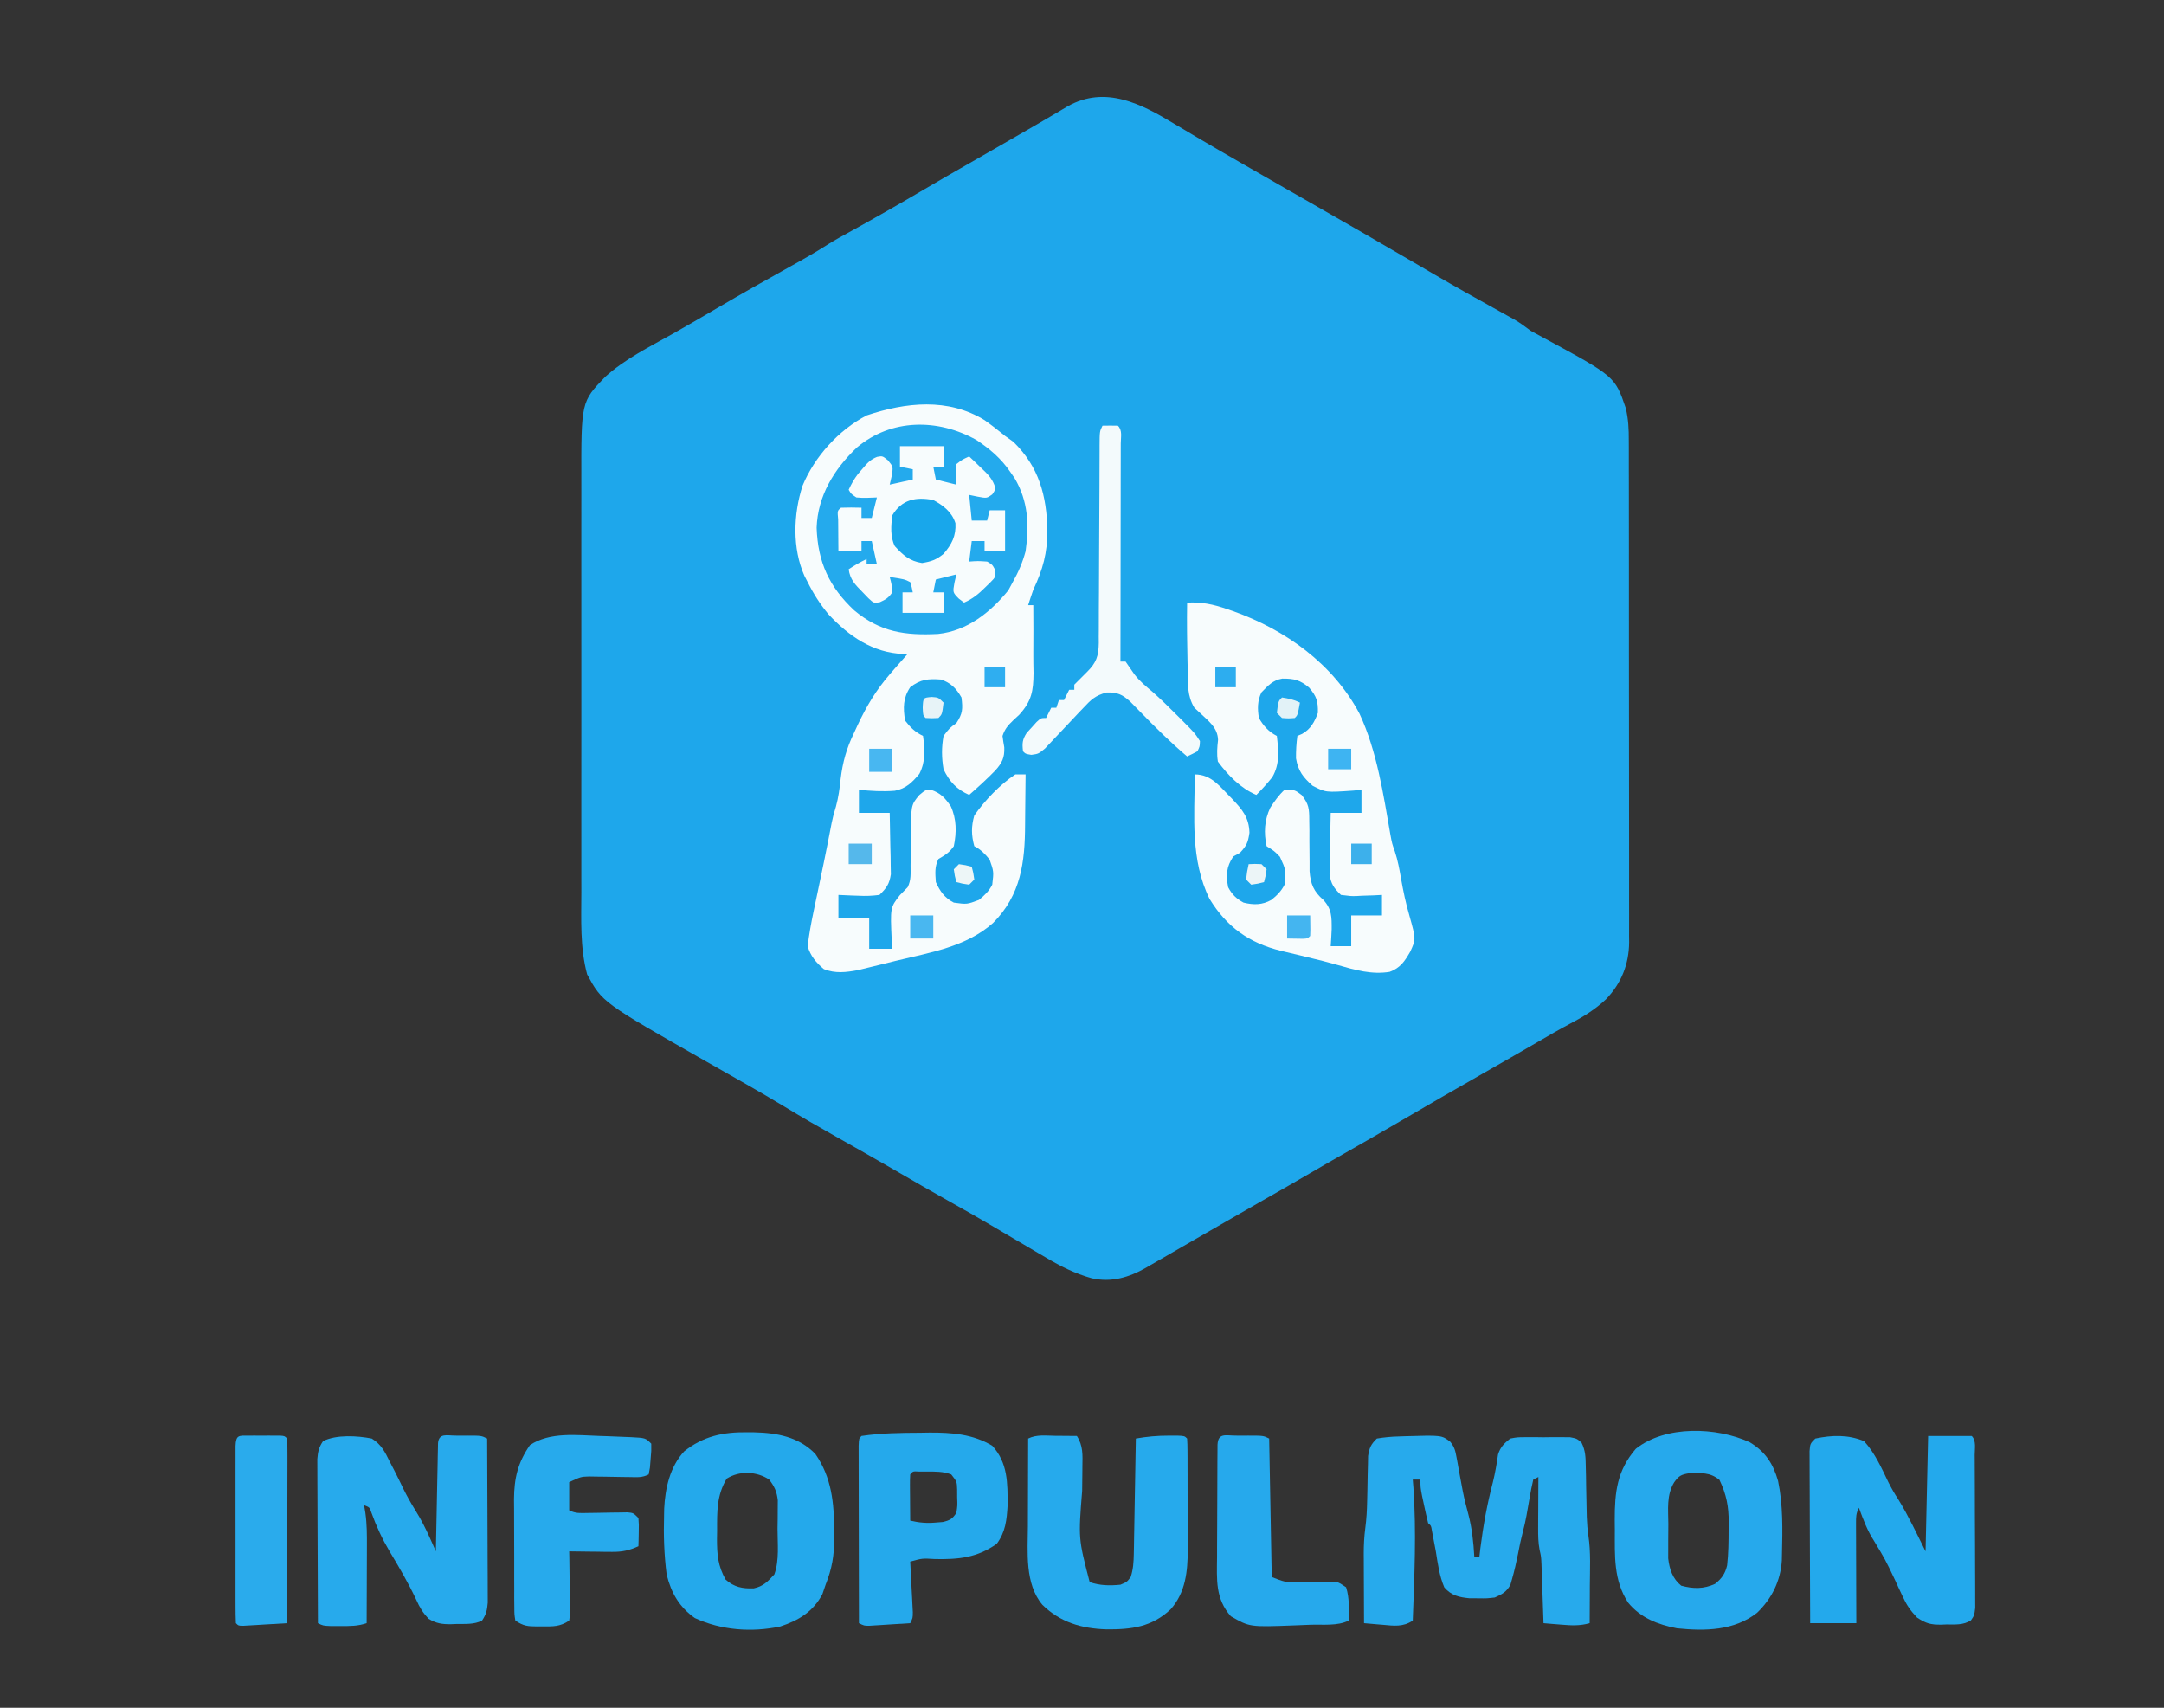 <svg version="1.1" xmlns="http://www.w3.org/2000/svg" width="844" height="666">

<rect width="100%" height="100%" fill="#333333" stroke="none"/>

<!--nombre-->
<path d="M0 0 C1.586 2.028 1.957 3.44 2.406 5.965 C2.562 6.796 2.717 7.628 2.878 8.484 C3.031 9.366 3.185 10.248 3.344 11.156 C3.681 12.977 4.021 14.797 4.363 16.617 C4.528 17.497 4.692 18.377 4.862 19.284 C5.463 22.319 6.224 25.295 7.031 28.281 C8.46 33.726 9.023 39.108 9.344 44.719 C10.004 44.719 10.664 44.719 11.344 44.719 C11.467 43.646 11.591 42.574 11.719 41.469 C12.829 32.708 14.376 24.158 16.629 15.617 C17.505 12.065 18.096 8.494 18.621 4.875 C19.608 1.931 20.942 0.677 23.344 -1.281 C26.137 -1.799 26.137 -1.799 29.316 -1.813 C30.463 -1.818 31.61 -1.823 32.791 -1.828 C33.984 -1.813 35.177 -1.797 36.406 -1.781 C37.603 -1.797 38.8 -1.812 40.033 -1.828 C41.179 -1.823 42.324 -1.818 43.504 -1.813 C45.076 -1.806 45.076 -1.806 46.68 -1.799 C49.344 -1.281 49.344 -1.281 51.179 0.335 C52.709 3.466 52.762 5.908 52.82 9.39 C52.851 10.695 52.882 11.999 52.914 13.344 C52.933 14.718 52.951 16.093 52.969 17.469 C53.017 20.151 53.075 22.833 53.133 25.515 C53.16 26.788 53.188 28.06 53.216 29.371 C53.312 31.876 53.482 34.234 53.863 36.703 C54.817 43.136 54.447 49.729 54.406 56.219 C54.401 57.627 54.397 59.036 54.393 60.445 C54.381 63.87 54.364 67.294 54.344 70.719 C50.434 71.831 47.154 71.619 43.094 71.281 C41.83 71.179 40.567 71.077 39.266 70.972 C37.819 70.847 37.819 70.847 36.344 70.719 C36.319 69.957 36.294 69.196 36.268 68.411 C36.152 64.951 36.029 61.491 35.906 58.031 C35.867 56.833 35.828 55.635 35.787 54.4 C35.745 53.243 35.703 52.086 35.66 50.894 C35.623 49.831 35.587 48.768 35.549 47.673 C35.414 44.778 35.414 44.778 34.83 42.219 C34.258 39.277 34.231 36.539 34.246 33.543 C34.251 31.807 34.251 31.807 34.256 30.037 C34.268 28.24 34.268 28.24 34.281 26.406 C34.286 25.188 34.29 23.971 34.295 22.717 C34.307 19.717 34.323 16.718 34.344 13.719 C33.684 14.049 33.024 14.379 32.344 14.719 C31.747 17.25 31.263 19.72 30.844 22.281 C30.586 23.754 30.327 25.227 30.066 26.699 C29.881 27.754 29.881 27.754 29.692 28.829 C29.303 30.942 28.827 33.016 28.281 35.094 C27.541 37.954 26.946 40.756 26.406 43.656 C25.73 47.027 24.986 50.352 24.031 53.656 C23.829 54.366 23.626 55.077 23.418 55.808 C21.862 58.575 20.218 59.42 17.344 60.719 C14.188 61.082 14.188 61.082 10.844 61.031 C9.74 61.027 8.637 61.023 7.5 61.019 C3.384 60.627 0.415 59.949 -2.344 56.781 C-4.291 52.238 -4.88 47.579 -5.656 42.719 C-6 40.842 -6.353 38.966 -6.719 37.094 C-6.875 36.276 -7.031 35.459 -7.191 34.617 C-7.482 32.72 -7.482 32.72 -8.656 31.719 C-9.219 29.437 -9.732 27.143 -10.219 24.844 C-10.488 23.588 -10.758 22.332 -11.035 21.039 C-11.656 17.719 -11.656 17.719 -11.656 14.719 C-12.646 14.719 -13.636 14.719 -14.656 14.719 C-14.531 16.275 -14.531 16.275 -14.402 17.863 C-13.199 35.155 -14.013 52.419 -14.656 69.719 C-18.443 72.275 -22.068 71.754 -26.406 71.344 C-27.452 71.258 -27.452 71.258 -28.52 71.172 C-30.233 71.031 -31.945 70.876 -33.656 70.719 C-33.681 66.165 -33.699 61.612 -33.711 57.059 C-33.716 55.513 -33.723 53.967 -33.732 52.421 C-33.744 50.187 -33.75 47.953 -33.754 45.719 C-33.759 45.038 -33.764 44.357 -33.77 43.656 C-33.77 40.272 -33.608 36.978 -33.163 33.628 C-32.706 30.103 -32.504 26.721 -32.445 23.172 C-32.417 21.997 -32.389 20.823 -32.359 19.613 C-32.307 17.168 -32.263 14.723 -32.227 12.277 C-32.18 10.523 -32.18 10.523 -32.133 8.734 C-32.103 7.145 -32.103 7.145 -32.073 5.524 C-31.601 2.348 -30.952 0.947 -28.656 -1.281 C-25.665 -1.774 -23.034 -2.027 -20.031 -2.094 C-19.22 -2.123 -18.409 -2.153 -17.574 -2.183 C-3.36 -2.6 -3.36 -2.6 0 0 Z " fill="#27AAEC" transform="translate(565.656,562.281)"/>
<path d="M0 0 C0.746 0.004 1.491 0.008 2.26 0.012 C3.002 0.008 3.743 0.004 4.508 0 C10.069 0.01 10.069 0.01 12.322 1.137 C12.369 9.803 12.404 18.47 12.426 27.137 C12.436 31.161 12.45 35.185 12.473 39.209 C12.495 43.093 12.507 46.977 12.512 50.861 C12.516 52.343 12.523 53.824 12.534 55.306 C12.548 57.381 12.55 59.457 12.549 61.532 C12.554 62.714 12.558 63.895 12.563 65.112 C12.329 68.052 11.956 69.71 10.322 72.137 C7.207 73.694 3.927 73.404 0.51 73.449 C-0.559 73.493 -0.559 73.493 -1.648 73.537 C-5.227 73.58 -7.434 73.283 -10.525 71.434 C-12.77 69.038 -13.97 67.063 -15.303 64.074 C-18.387 57.528 -21.982 51.358 -25.719 45.164 C-28.614 40.28 -30.872 35.438 -32.796 30.092 C-33.511 27.957 -33.511 27.957 -35.678 27.137 C-35.433 28.584 -35.433 28.584 -35.184 30.061 C-34.553 34.498 -34.552 38.877 -34.58 43.352 C-34.581 44.207 -34.583 45.063 -34.584 45.945 C-34.59 48.655 -34.602 51.364 -34.615 54.074 C-34.62 55.921 -34.625 57.768 -34.629 59.615 C-34.64 64.122 -34.657 68.63 -34.678 73.137 C-38.195 74.309 -41.035 74.269 -44.74 74.262 C-45.989 74.264 -47.238 74.267 -48.525 74.27 C-51.678 74.137 -51.678 74.137 -53.678 73.137 C-53.724 64.47 -53.76 55.804 -53.781 47.137 C-53.792 43.112 -53.806 39.088 -53.829 35.064 C-53.85 31.18 -53.862 27.296 -53.867 23.412 C-53.871 21.931 -53.878 20.449 -53.889 18.968 C-53.904 16.892 -53.906 14.817 -53.905 12.741 C-53.909 11.56 -53.914 10.378 -53.918 9.161 C-53.684 6.222 -53.312 4.563 -51.678 2.137 C-46.49 -0.457 -38.317 0.028 -32.678 1.137 C-29.007 3.423 -27.537 6.3 -25.678 10.137 C-25.102 11.247 -24.525 12.356 -23.932 13.5 C-22.706 15.888 -21.526 18.293 -20.369 20.715 C-18.893 23.701 -17.312 26.499 -15.553 29.324 C-13.415 32.764 -11.648 36.24 -9.998 39.938 C-9.56 40.915 -9.122 41.893 -8.67 42.9 C-8.343 43.638 -8.015 44.376 -7.678 45.137 C-7.667 44.588 -7.657 44.039 -7.646 43.473 C-7.539 37.78 -7.424 32.086 -7.305 26.393 C-7.262 24.266 -7.22 22.138 -7.18 20.011 C-7.123 16.96 -7.059 13.91 -6.994 10.859 C-6.969 9.423 -6.969 9.423 -6.943 7.959 C-6.924 7.078 -6.904 6.197 -6.883 5.289 C-6.868 4.51 -6.852 3.73 -6.836 2.927 C-6.48 -1.105 -3.348 0.006 0 0 Z " fill="#27AAEC" transform="translate(177.678,559.863)"/>
<path d="M0 0 C4.316 4.727 6.756 10.377 9.539 16.105 C10.717 18.439 11.938 20.575 13.375 22.75 C17.381 29.235 20.591 36.182 24 43 C24.33 28.15 24.66 13.3 25 -2 C30.61 -2 36.22 -2 42 -2 C43.855 -0.145 43.147 2.92 43.161 5.4 C43.169 6.402 43.169 6.402 43.176 7.425 C43.191 9.645 43.198 11.866 43.203 14.086 C43.209 15.624 43.215 17.163 43.22 18.701 C43.231 21.931 43.237 25.161 43.24 28.391 C43.246 32.533 43.27 36.674 43.298 40.816 C43.317 43.995 43.322 47.174 43.324 50.354 C43.327 51.881 43.335 53.408 43.348 54.935 C43.365 57.071 43.363 59.206 43.356 61.341 C43.362 63.165 43.362 63.165 43.367 65.026 C43 68 43 68 41.702 69.887 C38.789 71.792 35.551 71.512 32.188 71.5 C31.488 71.528 30.789 71.557 30.068 71.586 C25.958 71.601 24.227 71.149 20.676 68.816 C18.067 66.07 16.565 63.861 15 60.438 C14.261 58.869 14.261 58.869 13.508 57.27 C13.01 56.191 12.513 55.112 12 54 C8.302 46.231 8.302 46.231 3.875 38.875 C1.246 34.844 -0.329 30.497 -2 26 C-3.154 28.308 -3.121 29.608 -3.114 32.174 C-3.113 33.465 -3.113 33.465 -3.113 34.783 C-3.108 35.713 -3.103 36.643 -3.098 37.602 C-3.096 39.029 -3.096 39.029 -3.093 40.485 C-3.088 43.532 -3.075 46.578 -3.062 49.625 C-3.057 51.687 -3.053 53.75 -3.049 55.812 C-3.038 60.875 -3.021 65.938 -3 71 C-8.94 71 -14.88 71 -21 71 C-21.045 61.908 -21.082 52.815 -21.104 43.723 C-21.114 39.501 -21.128 35.28 -21.151 31.058 C-21.173 26.986 -21.185 22.914 -21.19 18.842 C-21.193 17.287 -21.201 15.731 -21.211 14.175 C-21.226 12.001 -21.228 9.827 -21.227 7.653 C-21.231 6.414 -21.236 5.175 -21.241 3.898 C-21 1 -21 1 -19 -1 C-12.454 -2.367 -6.199 -2.565 0 0 Z " fill="#23A9EC" transform="translate(727,562)"/>
<path d="M0 0 C1.388 0.009 1.388 0.009 2.805 0.019 C11.744 0.223 20.213 1.761 26.688 8.438 C33.033 17.603 34.034 27.541 34 38.375 C34.016 39.408 34.032 40.441 34.049 41.506 C34.053 48.075 33.137 53.358 30.688 59.438 C30.069 61.263 30.069 61.263 29.438 63.125 C25.838 69.939 20.198 73.379 12.969 75.742 C1.871 78.094 -9.966 77.227 -20.312 72.438 C-26.404 68.12 -29.54 62.665 -31.312 55.438 C-32.291 47.793 -32.545 40.135 -32.312 32.438 C-32.296 31.543 -32.279 30.648 -32.262 29.727 C-31.862 21.764 -30.028 13.47 -24.484 7.453 C-17.013 1.511 -9.319 -0.105 0 0 Z M-7.875 18.062 C-11.815 24.571 -11.647 30.985 -11.625 38.375 C-11.641 39.434 -11.657 40.493 -11.674 41.584 C-11.678 47.645 -11.311 52.121 -8.312 57.438 C-4.973 60.396 -1.775 61.028 2.688 60.859 C6.382 60.08 8.134 58.178 10.688 55.438 C12.715 49.879 11.914 43.322 11.938 37.5 C11.958 36.224 11.979 34.949 12 33.635 C12.005 32.406 12.01 31.177 12.016 29.91 C12.025 28.789 12.034 27.667 12.044 26.512 C11.642 23.042 10.773 21.216 8.688 18.438 C3.856 15.217 -2.888 14.9 -7.875 18.062 Z " fill="#24A9EB" transform="translate(291.312,558.562)"/>
<path d="M0 0 C6.042 3.666 9.084 8.302 11.02 15.043 C12.972 24.368 12.782 34.063 12.543 43.543 C12.518 44.798 12.518 44.798 12.492 46.078 C12 54.057 8.609 60.948 2.855 66.48 C-6.125 73.532 -17.502 73.676 -28.457 72.543 C-35.897 71.08 -42.551 68.518 -47.457 62.543 C-53.196 53.741 -52.639 44.349 -52.645 34.168 C-52.657 32.879 -52.669 31.59 -52.682 30.262 C-52.698 19.389 -51.777 11.035 -44.457 2.543 C-32.876 -6.696 -12.91 -5.962 0 0 Z M-29.457 15.543 C-32.571 20.538 -31.792 26.209 -31.773 31.905 C-31.77 33.904 -31.794 35.903 -31.818 37.902 C-31.819 39.173 -31.82 40.444 -31.82 41.754 C-31.823 42.912 -31.826 44.07 -31.829 45.263 C-31.349 49.493 -30.149 53.164 -26.77 55.918 C-22.017 57.202 -18.012 57.253 -13.582 55.23 C-10.922 53.118 -9.646 51.324 -8.844 48.012 C-8.324 43.346 -8.273 38.734 -8.27 34.043 C-8.251 32.657 -8.251 32.657 -8.232 31.242 C-8.219 24.996 -9.117 20.345 -11.832 14.668 C-15.626 11.596 -18.924 12.027 -23.68 12.074 C-26.786 12.598 -27.631 13.04 -29.457 15.543 Z " fill="#26A9EC" transform="translate(682.457,562.457)"/>
<path d="M0 0 C0.802 0.005 1.604 0.009 2.43 0.014 C4.411 0.025 6.393 0.043 8.375 0.062 C10.828 3.814 10.616 7.518 10.535 11.836 C10.53 12.596 10.525 13.356 10.519 14.14 C10.502 16.572 10.471 19.005 10.438 21.438 C8.951 40.047 8.951 40.047 13.375 57.062 C17.421 58.411 21.142 58.491 25.375 58.062 C27.915 56.994 27.915 56.994 29.375 55.062 C30.357 52.03 30.524 49.194 30.58 46.019 C30.6 45.018 30.62 44.017 30.641 42.986 C30.657 41.913 30.674 40.84 30.691 39.734 C30.712 38.63 30.733 37.526 30.754 36.388 C30.82 32.863 30.879 29.338 30.938 25.812 C30.981 23.422 31.024 21.031 31.068 18.641 C31.175 12.781 31.277 6.922 31.375 1.062 C35.711 0.298 39.779 -0.073 44.188 -0.062 C45.899 -0.066 45.899 -0.066 47.645 -0.07 C50.375 0.062 50.375 0.062 51.375 1.062 C51.479 2.652 51.514 4.246 51.52 5.838 C51.527 6.857 51.533 7.875 51.54 8.924 C51.541 10.035 51.542 11.145 51.543 12.289 C51.548 13.993 51.548 13.993 51.553 15.732 C51.558 18.145 51.56 20.557 51.56 22.97 C51.562 26.651 51.581 30.331 51.6 34.012 C51.603 36.354 51.605 38.697 51.605 41.039 C51.613 42.137 51.62 43.235 51.627 44.367 C51.602 52.761 50.821 61.096 44.941 67.664 C37.57 74.576 29.66 75.561 19.827 75.482 C10.225 75.153 1.916 72.759 -5.07 65.902 C-12.003 57.698 -10.779 45.305 -10.723 35.145 C-10.721 34.161 -10.72 33.178 -10.718 32.165 C-10.713 29.068 -10.7 25.972 -10.688 22.875 C-10.682 20.757 -10.678 18.639 -10.674 16.521 C-10.663 11.368 -10.646 6.215 -10.625 1.062 C-7.315 -0.592 -3.634 -0.038 0 0 Z " fill="#26AAEC" transform="translate(411.625,559.938)"/>
<path d="M0 0 C1.203 -0.021 2.405 -0.041 3.645 -0.062 C12.297 -0.1 20.575 0.501 28.125 5.062 C34.235 11.745 34.116 19.627 34.125 28.25 C33.769 33.995 33.33 38.611 29.875 43.312 C22.149 48.756 14.993 49.42 5.812 49.25 C0.822 48.949 0.822 48.949 -3.875 50.25 C-3.839 50.906 -3.804 51.562 -3.767 52.238 C-3.61 55.2 -3.461 58.162 -3.312 61.125 C-3.256 62.158 -3.2 63.19 -3.143 64.254 C-3.094 65.24 -3.046 66.226 -2.996 67.242 C-2.949 68.153 -2.902 69.065 -2.853 70.003 C-2.875 72.25 -2.875 72.25 -3.875 74.25 C-6.833 74.444 -9.791 74.631 -12.75 74.812 C-14.013 74.897 -14.013 74.897 -15.301 74.982 C-16.106 75.031 -16.912 75.079 -17.742 75.129 C-18.486 75.176 -19.229 75.223 -19.996 75.272 C-21.875 75.25 -21.875 75.25 -23.875 74.25 C-23.898 64.88 -23.916 55.509 -23.927 46.139 C-23.932 41.788 -23.939 37.438 -23.95 33.087 C-23.961 28.892 -23.967 24.697 -23.97 20.502 C-23.972 18.898 -23.975 17.294 -23.981 15.69 C-23.988 13.451 -23.989 11.212 -23.989 8.973 C-23.991 7.696 -23.993 6.419 -23.995 5.104 C-23.875 2.25 -23.875 2.25 -22.875 1.25 C-15.262 0.123 -7.686 0.033 0 0 Z M-3.875 16.25 C-3.961 17.593 -3.982 18.94 -3.973 20.285 C-3.969 21.094 -3.966 21.903 -3.963 22.736 C-3.955 23.586 -3.946 24.437 -3.938 25.312 C-3.933 26.167 -3.928 27.021 -3.924 27.9 C-3.912 30.017 -3.894 32.133 -3.875 34.25 C-0.355 35.083 2.649 35.33 6.25 35 C7.098 34.933 7.946 34.866 8.82 34.797 C11.59 34.14 12.548 33.623 14.125 31.25 C14.564 28.383 14.564 28.383 14.438 25.25 C14.432 23.672 14.432 23.672 14.426 22.062 C14.323 19.045 14.323 19.045 12.125 16.25 C8.959 15.034 5.799 15.116 2.438 15.125 C1.464 15.122 0.491 15.12 -0.512 15.117 C-2.831 14.984 -2.831 14.984 -3.875 16.25 Z " fill="#25A9EB" transform="translate(358.875,558.75)"/>
<path d="M0 0 C0.809 0.025 1.619 0.049 2.453 0.075 C4.928 0.159 7.401 0.262 9.875 0.375 C10.654 0.406 11.433 0.436 12.236 0.468 C17.765 0.765 17.765 0.765 20 3 C20.047 5.785 20.047 5.785 19.75 9.062 C19.662 10.147 19.575 11.231 19.484 12.348 C19.245 13.661 19.245 13.661 19 15 C16.419 16.29 14.616 16.081 11.73 16.027 C10.677 16.015 9.623 16.003 8.537 15.99 C6.316 15.955 4.094 15.916 1.873 15.873 C0.815 15.862 -0.242 15.851 -1.332 15.84 C-2.299 15.823 -3.265 15.806 -4.261 15.789 C-7.47 15.899 -7.47 15.899 -12 18 C-12 21.63 -12 25.26 -12 29 C-9.446 30.277 -7.698 30.082 -4.844 30.027 C-3.822 30.015 -2.799 30.003 -1.746 29.99 C0.418 29.955 2.582 29.916 4.746 29.873 C5.768 29.862 6.791 29.851 7.844 29.84 C9.254 29.815 9.254 29.815 10.693 29.789 C13 30 13 30 15 32 C15.195 34.602 15.195 34.602 15.125 37.625 C15.107 38.628 15.089 39.631 15.07 40.664 C15.047 41.435 15.024 42.206 15 43 C11.406 44.637 8.64 45.241 4.699 45.195 C3.723 45.189 2.746 45.182 1.74 45.176 C0.733 45.159 -0.275 45.142 -1.312 45.125 C-2.339 45.116 -3.366 45.107 -4.424 45.098 C-6.949 45.074 -9.475 45.041 -12 45 C-11.984 45.807 -11.969 46.615 -11.952 47.447 C-11.89 51.089 -11.851 54.732 -11.812 58.375 C-11.787 59.646 -11.762 60.917 -11.736 62.227 C-11.727 63.438 -11.717 64.65 -11.707 65.898 C-11.691 67.019 -11.676 68.14 -11.659 69.294 C-11.772 70.187 -11.884 71.08 -12 72 C-15.623 74.416 -18.316 74.298 -22.5 74.25 C-23.177 74.258 -23.854 74.265 -24.551 74.273 C-28.249 74.259 -29.846 74.103 -33 72 C-33.388 69.656 -33.388 69.656 -33.404 66.683 C-33.417 65.571 -33.429 64.459 -33.442 63.314 C-33.44 62.105 -33.437 60.897 -33.434 59.652 C-33.439 58.411 -33.444 57.17 -33.449 55.892 C-33.456 53.258 -33.456 50.624 -33.446 47.99 C-33.437 45.301 -33.444 42.612 -33.467 39.922 C-33.497 36.04 -33.501 32.159 -33.496 28.277 C-33.507 27.083 -33.519 25.889 -33.53 24.659 C-33.462 16.398 -32.028 10.374 -27.312 3.562 C-19.555 -1.679 -8.951 -0.279 0 0 Z " fill="#27AAEC" transform="translate(234,560)"/>
<path d="M0 0 C1.19 0.006 1.19 0.006 2.404 0.012 C3.194 0.008 3.983 0.004 4.797 0 C10.714 0.01 10.714 0.01 12.967 1.137 C13.297 18.957 13.627 36.777 13.967 55.137 C18.228 56.841 19.706 57.38 23.943 57.262 C24.861 57.246 25.779 57.231 26.725 57.215 C27.671 57.189 28.617 57.163 29.592 57.137 C31.48 57.086 33.368 57.044 35.256 57.012 C36.088 56.989 36.92 56.965 37.778 56.941 C39.967 57.137 39.967 57.137 42.967 59.137 C44.337 63.372 44.041 67.733 43.967 72.137 C39.637 74.302 33.932 73.588 29.121 73.749 C27.002 73.823 24.885 73.914 22.768 74.006 C5.367 74.665 5.367 74.665 -1.971 70.449 C-8.085 63.594 -7.446 56.104 -7.361 47.363 C-7.359 46.044 -7.358 44.724 -7.356 43.365 C-7.351 40.586 -7.337 37.808 -7.314 35.029 C-7.286 31.461 -7.275 27.893 -7.271 24.325 C-7.266 20.921 -7.251 17.517 -7.236 14.113 C-7.232 12.828 -7.228 11.543 -7.223 10.218 C-7.214 9.04 -7.204 7.861 -7.194 6.647 C-7.188 5.604 -7.181 4.562 -7.174 3.488 C-6.895 -1.184 -4.023 0.007 0 0 Z " fill="#26A9EC" transform="translate(482.033,559.863)"/>
<path d="M0 0 C0.804 -0.001 1.609 -0.003 2.438 -0.004 C3.283 -0 4.129 0.004 5 0.008 C6.268 0.002 6.268 0.002 7.562 -0.004 C8.367 -0.003 9.171 -0.001 10 0 C10.742 0.001 11.485 0.002 12.25 0.003 C14 0.133 14 0.133 15 1.133 C15.094 3.372 15.117 5.614 15.114 7.856 C15.114 8.558 15.114 9.261 15.114 9.984 C15.113 12.316 15.105 14.648 15.098 16.98 C15.096 18.593 15.094 20.206 15.093 21.819 C15.09 26.072 15.08 30.325 15.069 34.578 C15.058 38.915 15.054 43.251 15.049 47.588 C15.038 56.103 15.021 64.618 15 73.133 C11.855 73.329 8.709 73.513 5.562 73.695 C4.216 73.779 4.216 73.779 2.842 73.865 C1.988 73.914 1.134 73.962 0.254 74.012 C-0.932 74.082 -0.932 74.082 -2.142 74.155 C-4 74.133 -4 74.133 -5 73.133 C-5.1 70.899 -5.128 68.662 -5.129 66.426 C-5.131 65.725 -5.133 65.024 -5.135 64.302 C-5.139 61.975 -5.136 59.648 -5.133 57.32 C-5.133 55.71 -5.134 54.099 -5.136 52.489 C-5.137 49.11 -5.135 45.73 -5.13 42.351 C-5.125 38.009 -5.128 33.668 -5.134 29.326 C-5.138 25.999 -5.136 22.673 -5.134 19.346 C-5.133 17.745 -5.134 16.143 -5.136 14.542 C-5.139 12.308 -5.135 10.074 -5.129 7.84 C-5.129 6.566 -5.128 5.292 -5.127 3.98 C-4.935 -0.327 -3.916 0.006 0 0 Z " fill="#2AABEC" transform="translate(97,559.867)"/>
<!--fondo hexagonal-->
<path d="M0 0 C2.112 1.255 4.224 2.509 6.336 3.762 C7.42 4.408 8.503 5.054 9.62 5.72 C15.094 8.966 20.609 12.139 26.125 15.312 C27.217 15.942 28.309 16.571 29.434 17.22 C36.093 21.057 42.762 24.878 49.438 28.688 C64.682 37.386 79.895 46.141 95.039 55.015 C96.016 55.587 96.993 56.16 98 56.75 C98.965 57.315 99.93 57.881 100.924 58.464 C109.522 63.483 118.203 68.347 126.918 73.158 C127.909 73.708 128.901 74.258 129.922 74.824 C130.796 75.306 131.669 75.788 132.569 76.284 C134.826 77.621 136.858 79.094 138.938 80.688 C140.568 81.61 142.216 82.504 143.875 83.375 C171.771 98.459 171.771 98.459 176.008 110.806 C177.05 115.159 177.219 119.035 177.198 123.486 C177.202 124.348 177.206 125.21 177.21 126.098 C177.22 128.973 177.216 131.849 177.212 134.724 C177.217 136.791 177.222 138.858 177.228 140.925 C177.241 146.53 177.242 152.135 177.239 157.741 C177.238 162.423 177.243 167.105 177.248 171.787 C177.259 182.833 177.259 193.879 177.253 204.925 C177.247 216.316 177.259 227.707 177.281 239.098 C177.298 248.883 177.304 258.668 177.301 268.454 C177.299 274.295 177.302 280.137 177.316 285.979 C177.328 291.473 177.326 296.966 177.313 302.46 C177.311 304.474 177.314 306.488 177.322 308.502 C177.333 311.256 177.324 314.009 177.312 316.762 C177.319 317.555 177.326 318.348 177.334 319.165 C177.251 327.727 174.296 335.154 168.289 341.402 C163.984 345.417 159.461 348.222 154.258 350.93 C150.275 353.038 146.391 355.292 142.5 357.562 C135.037 361.904 127.548 366.2 120.046 370.476 C109.513 376.48 99.015 382.539 88.551 388.664 C81.07 393.038 73.555 397.351 66.026 401.642 C61.65 404.135 57.283 406.641 52.938 409.188 C46.864 412.746 40.747 416.229 34.632 419.716 C28.409 423.268 22.199 426.841 15.996 430.427 C11.626 432.953 7.252 435.472 2.878 437.991 C0.241 439.512 -2.391 441.041 -5.023 442.57 C-6.432 443.381 -7.841 444.191 -9.25 445 C-9.854 445.355 -10.459 445.709 -11.081 446.075 C-17.785 449.897 -24.591 451.913 -32.256 450.196 C-38.801 448.346 -44.301 445.601 -50.125 442.125 C-51.034 441.594 -51.943 441.063 -52.88 440.516 C-55.613 438.917 -58.339 437.304 -61.062 435.688 C-62.588 434.788 -64.114 433.89 -65.641 432.992 C-67.754 431.749 -69.868 430.504 -71.979 429.256 C-77.089 426.24 -82.246 423.317 -87.427 420.424 C-94.991 416.189 -102.486 411.833 -109.989 407.491 C-117.384 403.218 -124.806 398.998 -132.25 394.812 C-138.872 391.086 -145.44 387.303 -151.93 383.352 C-162.015 377.252 -172.319 371.511 -182.561 365.681 C-223.15 342.575 -223.15 342.575 -229.062 331.688 C-231.892 321.272 -231.347 310.142 -231.321 299.442 C-231.324 297.531 -231.328 295.621 -231.332 293.711 C-231.341 288.558 -231.338 283.405 -231.331 278.252 C-231.326 272.838 -231.331 267.423 -231.334 262.008 C-231.338 252.917 -231.333 243.827 -231.323 234.736 C-231.312 224.255 -231.316 213.774 -231.327 203.293 C-231.336 194.264 -231.337 185.235 -231.332 176.206 C-231.329 170.827 -231.328 165.448 -231.335 160.069 C-231.341 155.008 -231.337 149.948 -231.325 144.888 C-231.323 143.041 -231.323 141.194 -231.328 139.347 C-231.395 108.379 -231.395 108.379 -222.062 98.688 C-214.392 91.722 -204.827 86.995 -195.848 81.953 C-189.96 78.645 -184.135 75.233 -178.312 71.812 C-168.757 66.211 -159.125 60.758 -149.435 55.393 C-144.474 52.638 -139.576 49.838 -134.799 46.775 C-132.185 45.138 -129.484 43.669 -126.781 42.184 C-116.852 36.719 -107.017 31.104 -97.26 25.338 C-91.954 22.205 -86.617 19.133 -81.262 16.086 C-75.475 12.787 -69.707 9.454 -63.938 6.125 C-62.853 5.5 -61.768 4.874 -60.651 4.23 C-59.588 3.616 -58.525 3.003 -57.43 2.371 C-55.856 1.463 -55.856 1.463 -54.25 0.537 C-52.067 -0.73 -49.889 -2.004 -47.714 -3.285 C-46.116 -4.227 -46.116 -4.227 -44.484 -5.188 C-43.529 -5.753 -42.573 -6.319 -41.589 -6.902 C-26.929 -15.085 -12.979 -7.856 0 0 Z " fill="#1EA7EB" transform="translate(458.062,48.312)"/>
<!--logo-->
<path d="M0 0 C2.735 1.955 5.349 4.003 7.953 6.129 C9.026 6.892 10.098 7.655 11.203 8.441 C21.195 18.206 24.196 29.473 24.453 43.004 C24.457 51.785 22.714 58.175 18.953 66.129 C18.261 68.12 17.588 70.118 16.953 72.129 C17.613 72.129 18.273 72.129 18.953 72.129 C19.01 78.521 19.01 84.911 18.961 91.303 C18.954 93.731 18.993 96.151 19.047 98.578 C18.989 105.607 18.318 109.514 13.516 114.816 C12.311 115.936 12.311 115.936 11.082 117.078 C8.999 119.085 7.866 120.402 6.953 123.129 C7.136 124.614 7.37 126.094 7.641 127.566 C7.807 131.697 6.738 133.684 4.066 136.672 C0.834 139.982 -2.569 143.081 -6.047 146.129 C-10.931 143.973 -13.755 140.948 -16.047 136.129 C-16.816 131.662 -16.861 127.591 -16.047 123.129 C-13.672 120.004 -13.672 120.004 -11.047 118.129 C-8.534 114.36 -8.517 112.597 -9.047 108.129 C-11.06 104.652 -13.162 102.424 -17.047 101.129 C-22.051 100.758 -25.03 101.03 -29.047 104.129 C-31.864 108.355 -31.846 112.165 -31.047 117.129 C-28.857 119.953 -27.217 121.544 -24.047 123.129 C-23.321 128.425 -22.991 133.077 -25.488 137.93 C-28.239 141.203 -30.702 143.69 -35.043 144.502 C-39.748 144.888 -44.358 144.595 -49.047 144.129 C-49.047 147.099 -49.047 150.069 -49.047 153.129 C-45.087 153.129 -41.127 153.129 -37.047 153.129 C-36.939 157.525 -36.86 161.919 -36.797 166.316 C-36.747 168.185 -36.747 168.185 -36.695 170.092 C-36.682 171.294 -36.67 172.496 -36.656 173.734 C-36.635 174.839 -36.614 175.944 -36.593 177.083 C-37.156 180.862 -38.309 182.5 -41.047 185.129 C-44.014 185.501 -46.365 185.61 -49.297 185.441 C-50.414 185.408 -50.414 185.408 -51.555 185.373 C-53.386 185.314 -55.217 185.225 -57.047 185.129 C-57.047 188.099 -57.047 191.069 -57.047 194.129 C-53.087 194.129 -49.127 194.129 -45.047 194.129 C-45.047 198.089 -45.047 202.049 -45.047 206.129 C-42.077 206.129 -39.107 206.129 -36.047 206.129 C-36.116 205.067 -36.186 204.005 -36.258 202.91 C-36.843 190.048 -36.843 190.048 -33.109 185.254 C-32.106 184.196 -31.088 183.15 -30.047 182.129 C-28.614 179.264 -28.919 176.781 -28.906 173.582 C-28.888 172.249 -28.868 170.915 -28.848 169.582 C-28.819 167.484 -28.797 165.387 -28.796 163.289 C-28.775 150.106 -28.775 150.106 -25.5 146.176 C-23.047 144.129 -23.047 144.129 -20.922 144.129 C-17.115 145.453 -15.51 147.265 -13.23 150.539 C-10.927 155.58 -10.94 160.758 -12.047 166.129 C-13.835 168.661 -15.314 169.511 -18.047 171.129 C-19.579 174.193 -19.276 176.745 -19.047 180.129 C-17.4 183.752 -15.614 186.297 -12.047 188.129 C-6.911 188.83 -6.911 188.83 -2.23 187.074 C-0.055 185.302 1.69 183.655 2.953 181.129 C3.56 176.005 3.56 176.005 1.906 171.305 C0.125 169.141 -1.523 167.391 -4.047 166.129 C-5.234 161.778 -5.269 158.487 -4.047 154.129 C0.118 148.214 5.913 142.144 11.953 138.129 C13.273 138.129 14.593 138.129 15.953 138.129 C15.933 143 15.881 147.87 15.801 152.741 C15.778 154.391 15.763 156.041 15.758 157.692 C15.7 172.365 14.162 185.142 3.262 196.078 C-7.236 205.404 -21.422 207.621 -34.742 210.849 C-36.942 211.384 -39.139 211.932 -41.336 212.48 C-42.758 212.828 -44.179 213.174 -45.602 213.52 C-47.496 213.984 -47.496 213.984 -49.429 214.458 C-54.099 215.324 -58.261 215.835 -62.734 214.066 C-65.725 211.56 -67.964 208.924 -69.047 205.129 C-68.509 200.576 -67.683 196.114 -66.742 191.629 C-66.49 190.419 -66.238 189.208 -65.978 187.961 C-65.712 186.697 -65.446 185.432 -65.172 184.129 C-64.627 181.522 -64.083 178.915 -63.539 176.309 C-63.28 175.066 -63.02 173.823 -62.753 172.542 C-61.688 167.394 -60.677 162.237 -59.688 157.074 C-59.047 154.129 -59.047 154.129 -58.023 150.703 C-57.024 147.045 -56.562 143.584 -56.172 139.816 C-55.39 133.367 -53.879 127.968 -51.047 122.129 C-50.529 121.005 -50.01 119.881 -49.477 118.723 C-46.091 111.531 -42.284 105.148 -37.047 99.129 C-36.388 98.362 -35.729 97.595 -35.051 96.805 C-33.398 94.899 -31.731 93.007 -30.047 91.129 C-30.618 91.138 -31.189 91.147 -31.777 91.156 C-43.615 90.723 -53.014 84.185 -60.895 75.73 C-64.176 71.764 -66.769 67.741 -69.047 63.129 C-69.459 62.335 -69.872 61.541 -70.297 60.723 C-75.091 49.936 -74.619 36.659 -71.047 25.566 C-66.328 14.179 -57.022 3.887 -46.047 -1.871 C-30.755 -6.98 -14.365 -8.822 0 0 Z " fill="#F7FCFD" transform="translate(384.047,163.871)"/>
<path d="M0 0 C5.683 -0.299 10.14 0.654 15.5 2.5 C16.282 2.766 17.063 3.033 17.869 3.307 C38.272 10.535 56.877 23.842 67.211 43.277 C74.06 57.928 76.522 74.728 79.289 90.547 C79.919 93.955 79.919 93.955 80.996 96.973 C82.165 100.497 82.814 104.038 83.438 107.688 C84.301 112.565 85.29 117.303 86.688 122.062 C89.258 131.274 89.258 131.274 87.016 136.133 C84.817 139.92 83.207 142.41 79 144 C71.986 145.149 65.444 143.272 58.746 141.332 C54.97 140.241 51.17 139.302 47.348 138.387 C46.16 138.097 44.973 137.807 43.75 137.508 C41.38 136.931 39.007 136.366 36.631 135.814 C24.169 132.72 15.491 126.551 8.75 115.562 C1.242 100.277 2.869 83.621 3 67 C9.618 67 12.954 71.974 17.462 76.442 C21.437 80.64 24.141 83.717 24.312 89.75 C23.756 93.521 23.26 94.72 20.625 97.562 C19.759 98.037 18.892 98.511 18 99 C15.306 103.041 15.104 106.256 16 111 C17.508 113.82 19.193 115.473 22 117 C25.914 117.963 29.321 117.955 32.875 115.934 C35.05 114.182 36.744 112.511 38 110 C38.531 104.228 38.531 104.228 36.188 99.125 C33.992 96.863 33.992 96.863 31 95 C29.858 89.769 30.132 84.831 32.43 79.984 C34.157 77.39 35.703 75.11 38 73 C42 73 42 73 44.71 75.07 C47.495 78.633 47.626 80.399 47.637 84.875 C47.667 86.847 47.667 86.847 47.697 88.859 C47.695 90.24 47.692 91.62 47.688 93 C47.699 95.709 47.729 98.416 47.762 101.125 C47.761 102.324 47.761 103.523 47.76 104.758 C48.13 109.756 49.393 112.683 53.125 115.938 C56.45 119.553 56.394 122.624 56.375 127.438 C56.279 129.626 56.164 131.815 56 134 C58.64 134 61.28 134 64 134 C64 130.04 64 126.08 64 122 C67.96 122 71.92 122 76 122 C76 119.36 76 116.72 76 114 C74.891 114.058 73.783 114.116 72.641 114.176 C71.177 114.223 69.714 114.268 68.25 114.312 C67.52 114.354 66.791 114.396 66.039 114.439 C63.891 114.488 63.891 114.488 60 114 C57.262 111.371 56.109 109.733 55.546 105.954 C55.567 104.849 55.588 103.744 55.609 102.605 C55.622 101.403 55.635 100.201 55.648 98.963 C55.682 97.717 55.715 96.471 55.75 95.188 C55.768 93.922 55.786 92.657 55.805 91.354 C55.852 88.235 55.923 85.118 56 82 C59.96 82 63.92 82 68 82 C68 79.03 68 76.06 68 73 C66.424 73.157 66.424 73.157 64.816 73.316 C54.071 74.069 54.071 74.069 48.934 71.418 C45.265 68.15 43.269 65.642 42.465 60.73 C42.44 57.759 42.597 54.942 43 52 C43.918 51.604 43.918 51.604 44.855 51.199 C48.183 49.338 49.733 46.484 51 43 C51.079 38.414 50.539 36.636 47.562 33.125 C44.002 30.173 41.782 29.607 37.105 29.641 C33.384 30.276 31.597 32.34 29 35 C27.386 38.229 27.404 41.51 28 45 C29.736 48.025 31.836 50.418 35 52 C35.655 57.8 36.21 62.901 33.219 68.09 C31.241 70.516 29.225 72.8 27 75 C20.838 72.403 15.923 67.294 12 62 C11.513 58.995 11.719 56.586 12.062 53.574 C11.945 48.726 8.296 46.175 5 43 C4.278 42.336 3.556 41.672 2.812 40.988 C0.019 36.382 0.321 31.855 0.25 26.562 C0.221 25.494 0.192 24.425 0.162 23.324 C0.085 20.216 0.036 17.109 0 14 C-0.01 13.179 -0.02 12.357 -0.03 11.511 C-0.066 7.673 -0.061 3.838 0 0 Z " fill="#F7FCFD" transform="translate(463,235)"/>
<path d="M0 0 C5.218 3.463 9.649 7.232 13.176 12.422 C13.735 13.228 14.295 14.033 14.871 14.863 C20.226 23.818 20.624 33.277 19.176 43.422 C17.998 47.769 16.392 51.511 14.176 55.422 C13.598 56.494 13.021 57.567 12.426 58.672 C5.409 67.248 -3.569 74.434 -14.915 75.645 C-27.785 76.311 -37.49 74.946 -47.656 66.453 C-57.421 57.304 -61.857 47.675 -62.324 34.234 C-61.911 21.796 -55.502 11.366 -46.605 2.918 C-33.143 -8.389 -15.026 -8.396 0 0 Z M-29.824 2.422 C-29.824 5.062 -29.824 7.702 -29.824 10.422 C-27.349 10.917 -27.349 10.917 -24.824 11.422 C-24.824 12.742 -24.824 14.062 -24.824 15.422 C-27.794 16.082 -30.764 16.742 -33.824 17.422 C-33.577 16.349 -33.329 15.277 -33.074 14.172 C-32.44 10.439 -32.44 10.439 -34.512 7.922 C-36.636 6.207 -36.636 6.207 -38.742 6.59 C-41.405 7.654 -42.608 9.048 -44.449 11.234 C-45.04 11.921 -45.63 12.609 -46.238 13.316 C-47.723 15.288 -48.807 17.18 -49.824 19.422 C-48.833 21.088 -48.833 21.088 -46.824 22.422 C-44.106 22.695 -41.567 22.557 -38.824 22.422 C-39.484 25.062 -40.144 27.702 -40.824 30.422 C-42.144 30.422 -43.464 30.422 -44.824 30.422 C-44.824 29.102 -44.824 27.782 -44.824 26.422 C-48.827 26.33 -48.827 26.33 -52.824 26.422 C-54.242 27.61 -54.242 27.61 -53.922 31.02 C-53.915 32.508 -53.903 33.996 -53.887 35.484 C-53.882 36.243 -53.878 37.002 -53.873 37.783 C-53.861 39.663 -53.843 41.542 -53.824 43.422 C-50.854 43.422 -47.884 43.422 -44.824 43.422 C-44.824 42.102 -44.824 40.782 -44.824 39.422 C-43.504 39.422 -42.184 39.422 -40.824 39.422 C-40.164 42.392 -39.504 45.362 -38.824 48.422 C-40.144 48.422 -41.464 48.422 -42.824 48.422 C-42.824 47.762 -42.824 47.102 -42.824 46.422 C-45.318 47.626 -47.506 48.876 -49.824 50.422 C-49.28 54.435 -47.303 56.406 -44.512 59.234 C-43.732 60.045 -42.952 60.856 -42.148 61.691 C-40.014 63.676 -40.014 63.676 -37.645 63.258 C-35.374 62.215 -34.207 61.533 -32.824 59.422 C-33.057 56.273 -33.057 56.273 -33.824 53.422 C-28.074 54.297 -28.074 54.297 -25.824 55.422 C-25.199 57.484 -25.199 57.484 -24.824 59.422 C-26.144 59.422 -27.464 59.422 -28.824 59.422 C-28.824 62.062 -28.824 64.702 -28.824 67.422 C-23.544 67.422 -18.264 67.422 -12.824 67.422 C-12.824 64.782 -12.824 62.142 -12.824 59.422 C-14.144 59.422 -15.464 59.422 -16.824 59.422 C-16.494 57.772 -16.164 56.122 -15.824 54.422 C-13.184 53.762 -10.544 53.102 -7.824 52.422 C-8.072 53.494 -8.319 54.567 -8.574 55.672 C-9.249 59.449 -9.249 59.449 -6.887 61.859 C-5.866 62.633 -5.866 62.633 -4.824 63.422 C-1.452 61.956 0.826 60.07 3.426 57.484 C4.132 56.795 4.839 56.105 5.566 55.395 C7.492 53.459 7.492 53.459 7.176 50.422 C6.181 48.591 6.181 48.591 4.176 47.422 C0.55 47.172 0.55 47.172 -2.824 47.422 C-2.494 44.782 -2.164 42.142 -1.824 39.422 C-0.174 39.422 1.476 39.422 3.176 39.422 C3.176 40.742 3.176 42.062 3.176 43.422 C5.816 43.422 8.456 43.422 11.176 43.422 C11.176 38.142 11.176 32.862 11.176 27.422 C9.196 27.422 7.216 27.422 5.176 27.422 C4.846 28.742 4.516 30.062 4.176 31.422 C2.196 31.422 0.216 31.422 -1.824 31.422 C-2.154 28.122 -2.484 24.822 -2.824 21.422 C-1.731 21.649 -0.638 21.876 0.488 22.109 C4.032 22.77 4.032 22.77 6.176 21.234 C7.351 19.5 7.351 19.5 7.023 17.605 C5.845 14.571 3.953 12.913 1.613 10.672 C0.787 9.873 -0.039 9.073 -0.891 8.25 C-1.529 7.647 -2.167 7.043 -2.824 6.422 C-5.515 7.642 -5.515 7.642 -7.824 9.422 C-7.896 10.774 -7.908 12.13 -7.887 13.484 C-7.866 14.784 -7.845 16.083 -7.824 17.422 C-10.464 16.762 -13.104 16.102 -15.824 15.422 C-16.319 12.947 -16.319 12.947 -16.824 10.422 C-15.504 10.422 -14.184 10.422 -12.824 10.422 C-12.824 7.782 -12.824 5.142 -12.824 2.422 C-18.434 2.422 -24.044 2.422 -29.824 2.422 Z " fill="#24AAED" transform="translate(380.824,171.578)"/>
<path d="M0 0 C2 -0.043 4 -0.041 6 0 C7.845 1.845 7.12 4.445 7.124 6.899 C7.119 8.17 7.119 8.17 7.114 9.467 C7.114 10.355 7.114 11.242 7.114 12.157 C7.113 15.106 7.105 18.055 7.098 21.004 C7.096 23.043 7.094 25.082 7.093 27.12 C7.09 32.498 7.08 37.875 7.069 43.253 C7.058 48.736 7.054 54.218 7.049 59.701 C7.038 70.467 7.021 81.234 7 92 C7.66 92 8.32 92 9 92 C10.162 93.674 11.322 95.349 12.477 97.027 C14.538 99.697 16.968 101.678 19.543 103.84 C22.759 106.667 25.784 109.662 28.812 112.688 C29.376 113.246 29.939 113.805 30.52 114.381 C36.024 119.904 36.024 119.904 38 123 C37.938 125.125 37.938 125.125 37 127 C35.69 127.711 34.357 128.383 33 129 C26.522 123.503 20.561 117.615 14.648 111.521 C13.976 110.838 13.303 110.154 12.609 109.449 C12.011 108.834 11.412 108.219 10.796 107.585 C7.607 104.771 5.944 103.985 1.596 104.054 C-2.803 105.211 -4.451 106.823 -7.539 110.129 C-8.028 110.638 -8.517 111.147 -9.02 111.672 C-10.57 113.288 -12.099 114.923 -13.625 116.562 C-15.159 118.205 -16.697 119.842 -18.251 121.464 C-19.658 122.932 -21.045 124.418 -22.432 125.905 C-25 128 -25 128 -27.767 128.375 C-30 128 -30 128 -31 127 C-31.371 123.887 -31.272 122.417 -29.539 119.762 C-28.592 118.735 -28.592 118.735 -27.625 117.688 C-26.999 116.99 -26.372 116.293 -25.727 115.574 C-24 114 -24 114 -22 114 C-21.34 112.68 -20.68 111.36 -20 110 C-19.34 110 -18.68 110 -18 110 C-17.67 109.01 -17.34 108.02 -17 107 C-16.34 107 -15.68 107 -15 107 C-14.34 105.68 -13.68 104.36 -13 103 C-12.34 103 -11.68 103 -11 103 C-11 102.34 -11 101.68 -11 101 C-9.356 99.311 -7.686 97.647 -6 96 C-2.392 92.418 -1.534 89.833 -1.45 84.752 C-1.457 83.941 -1.463 83.13 -1.47 82.294 C-1.461 81.429 -1.453 80.563 -1.444 79.671 C-1.419 76.818 -1.423 73.966 -1.426 71.113 C-1.413 69.13 -1.399 67.146 -1.383 65.163 C-1.345 59.947 -1.33 54.732 -1.32 49.516 C-1.3 41.157 -1.244 32.798 -1.191 24.439 C-1.176 21.515 -1.169 18.592 -1.163 15.668 C-1.156 13.884 -1.149 12.101 -1.142 10.318 C-1.142 9.5 -1.143 8.683 -1.143 7.841 C-1.113 2.226 -1.113 2.226 0 0 Z " fill="#F3FAFC" transform="translate(430,166)"/>
<path d="M0 0 C3.903 2.113 7.273 4.677 8.637 9.035 C8.913 13.984 7.235 17.24 4 21 C1.134 23.324 -0.726 23.954 -4.375 24.562 C-9.214 23.812 -11.744 21.551 -15 18 C-16.85 14.3 -16.47 10.038 -16 6 C-12.327 -0.207 -6.814 -1.315 0 0 Z " fill="#18A7EB" transform="translate(364,195)"/>
<path d="M0 0 C2.97 0 5.94 0 9 0 C9 2.97 9 5.94 9 9 C6.03 9 3.06 9 0 9 C0 6.03 0 3.06 0 0 Z " fill="#49B7F0" transform="translate(355,357)"/>
<path d="M0 0 C2.97 0 5.94 0 9 0 C9 2.97 9 5.94 9 9 C6.03 9 3.06 9 0 9 C0 6.03 0 3.06 0 0 Z " fill="#48B7F1" transform="translate(339,292)"/>
<path d="M0 0 C2.97 0 5.94 0 9 0 C9.098 6.152 9.098 6.152 9 8 C8 9 8 9 6.152 9.098 C4.102 9.065 2.051 9.033 0 9 C0 6.03 0 3.06 0 0 Z " fill="#44B5F0" transform="translate(502,357)"/>
<path d="M0 0 C2.97 0 5.94 0 9 0 C9 2.64 9 5.28 9 8 C6.03 8 3.06 8 0 8 C0 5.36 0 2.72 0 0 Z " fill="#55B8EB" transform="translate(331,329)"/>
<path d="M0 0 C2.97 0 5.94 0 9 0 C9 2.64 9 5.28 9 8 C6.03 8 3.06 8 0 8 C0 5.36 0 2.72 0 0 Z " fill="#3EB4F2" transform="translate(518,292)"/>
<path d="M0 0 C2.64 0 5.28 0 8 0 C8 2.64 8 5.28 8 8 C5.36 8 2.72 8 0 8 C0 5.36 0 2.72 0 0 Z " fill="#3DB0EB" transform="translate(527,329)"/>
<path d="M0 0 C2.64 0 5.28 0 8 0 C8 2.64 8 5.28 8 8 C5.36 8 2.72 8 0 8 C0 5.36 0 2.72 0 0 Z " fill="#2DADEF" transform="translate(474,260)"/>
<path d="M0 0 C2.64 0 5.28 0 8 0 C8 2.64 8 5.28 8 8 C5.36 8 2.72 8 0 8 C0 5.36 0 2.72 0 0 Z " fill="#2FAEF0" transform="translate(384,260)"/>
<path d="M0 0 C2.567 0.395 4.671 0.836 7 2 C6.125 6.875 6.125 6.875 5 8 C2.562 8.188 2.562 8.188 0 8 C-0.66 7.34 -1.32 6.68 -2 6 C-1.444 1.444 -1.444 1.444 0 0 Z " fill="#E2F2F7" transform="translate(500,272)"/>
<path d="M0 0 C2.562 0.188 2.562 0.188 4.562 2.188 C4.007 6.743 4.007 6.743 2.562 8.188 C0.062 8.312 0.062 8.312 -2.438 8.188 C-3.438 7.188 -3.438 7.188 -3.562 4.188 C-3.399 0.261 -3.399 0.261 0 0 Z " fill="#E7F3F7" transform="translate(363.438,271.812)"/>
<path d="M0 0 C2.375 -0.125 2.375 -0.125 5 0 C5.66 0.66 6.32 1.32 7 2 C6.625 4.625 6.625 4.625 6 7 C3.625 7.625 3.625 7.625 1 8 C0.34 7.34 -0.32 6.68 -1 6 C-0.625 2.875 -0.625 2.875 0 0 Z " fill="#ECF5F7" transform="translate(487,337)"/>
<path d="M0 0 C2.625 0.375 2.625 0.375 5 1 C5.625 3.375 5.625 3.375 6 6 C5.34 6.66 4.68 7.32 4 8 C1.375 7.625 1.375 7.625 -1 7 C-1.625 4.625 -1.625 4.625 -2 2 C-1.34 1.34 -0.68 0.68 0 0 Z " fill="#EDF6F7" transform="translate(374,337)"/>

</svg>
